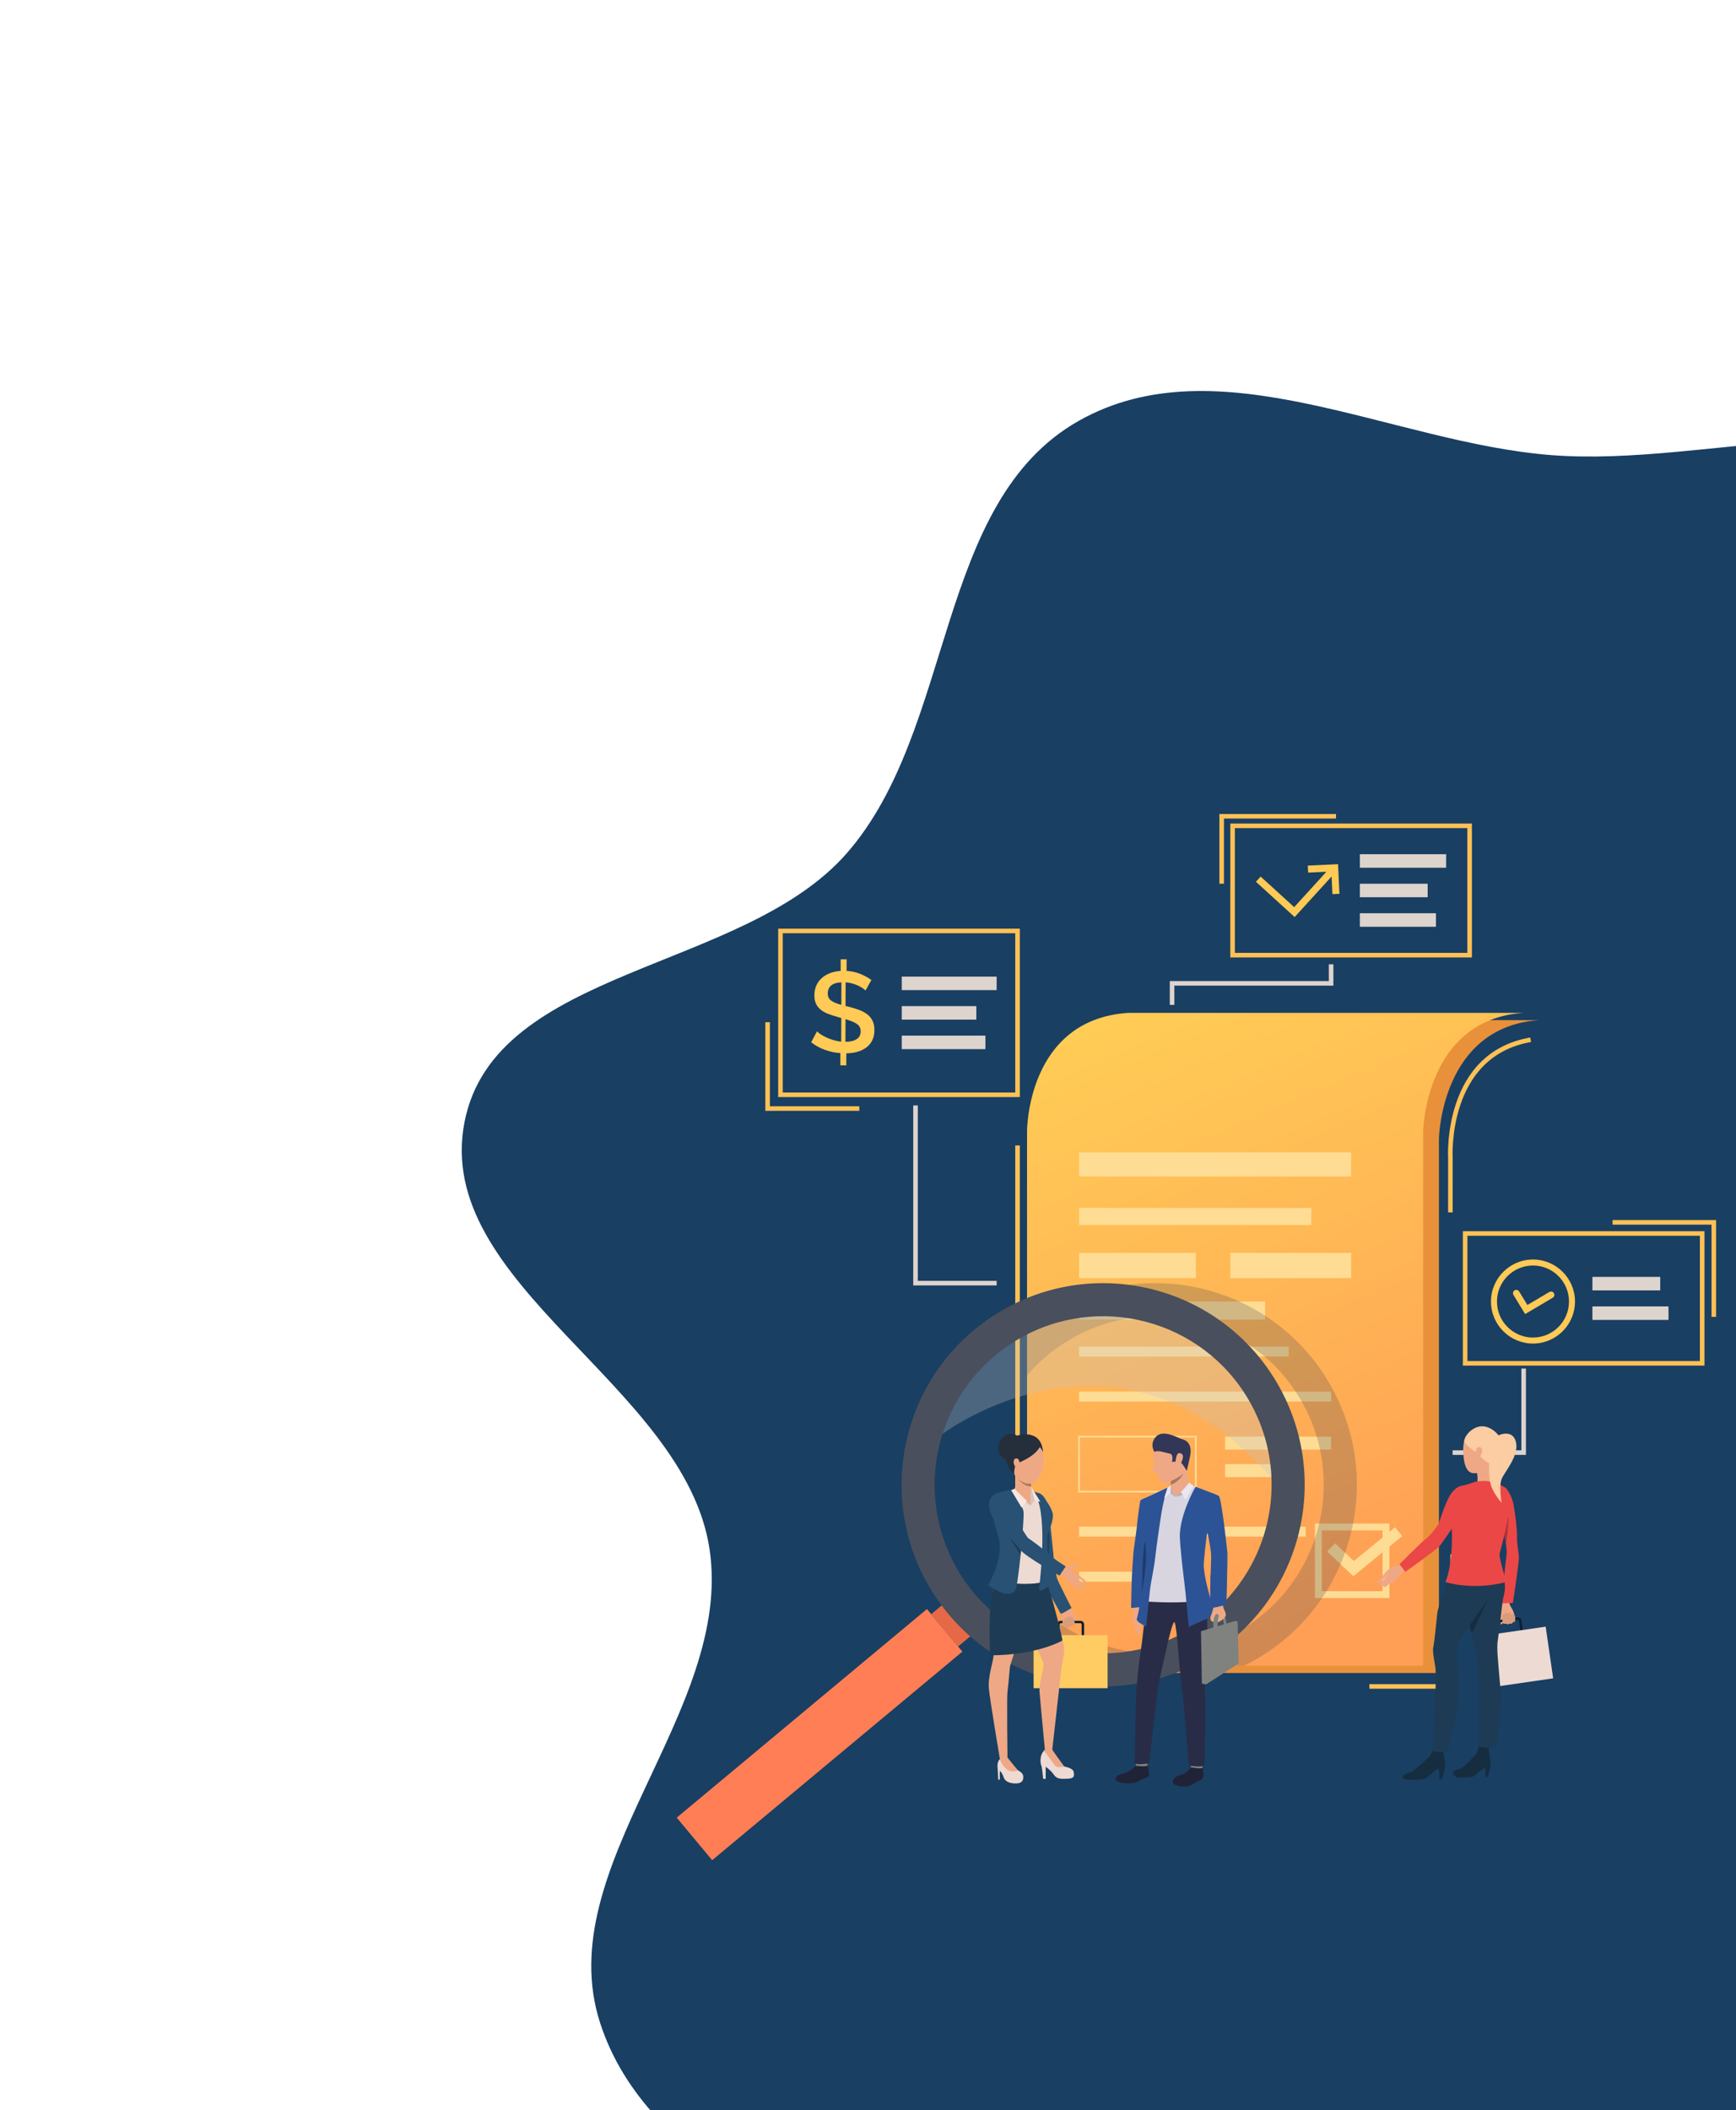 <svg width="785" height="954" viewBox="0 0 785 954" fill="none" xmlns="http://www.w3.org/2000/svg">
<path fill-rule="evenodd" clip-rule="evenodd" d="M981.498 439.311C1008.25 496.253 1076.7 529.651 1089.41 591.267C1102.17 653.164 1077.24 717.11 1050.61 774.425C1025.51 828.449 979.135 867 940.297 912.171C899.81 959.261 866.043 1011.14 815.757 1047.58C757.163 1090.04 695.627 1142.36 623.268 1141.91C551.06 1141.46 493.126 1084.37 432.475 1045.18C373.66 1007.18 292.918 981.15 271.352 914.529C248.496 843.921 331.88 773.705 320.84 700.316C309.659 625.99 195.538 580.907 210.071 507.163C223.849 437.253 335.85 439.438 382.814 385.851C432.207 329.493 422.57 227.116 487.816 190.254C550.806 154.668 629.442 200.206 701.576 205.764C774.162 211.357 860.628 176.649 916.529 223.288C974.999 272.071 949.119 370.39 981.498 439.311Z" fill="#193F63"/>
<g clip-path="url(#clip0)">
<path d="M696.127 461.201H517.246C471.365 464.255 471.566 514.805 471.566 514.805V756.36H650.672V514.802C650.672 514.802 651.522 464.084 696.127 461.201Z" fill="#E8913A"/>
<path d="M461.152 517.856H459.086V703.772H461.152V517.856Z" fill="#FFC155"/>
<path d="M665.586 432.856H556.326V372.324H665.586V432.856ZM558.393 430.79H663.519V374.391H558.393V430.79Z" fill="#FFC155"/>
<path d="M461.152 495.99H351.893V419.85H461.152V495.99ZM353.959 493.924H459.086V421.916H353.959V493.924Z" fill="#FFC155"/>
<path d="M770.744 617.388H661.484V556.629H770.744V617.388ZM663.551 615.322H768.678V558.696H663.551V615.322Z" fill="#FFC155"/>
<path d="M688.979 457.92C644.372 460.803 643.524 511.524 643.524 511.524V753.079H464.416V511.524C464.416 511.524 464.212 460.973 510.096 457.92H688.979Z" fill="url(#paint0_linear)"/>
<path d="M610.957 521.023H487.936V531.879H610.957V521.023Z" fill="#FFDC94"/>
<path d="M592.98 546.128H487.936V553.818H592.98V546.128Z" fill="#FFDC94"/>
<path d="M540.739 566.428H487.936V577.849H540.739V566.428Z" fill="#FFDC94"/>
<path d="M610.956 566.428H556.342V577.849H610.956V566.428Z" fill="#FFDC94"/>
<path d="M572.06 588.424H487.936V596.566H572.06V588.424Z" fill="#FFDC94"/>
<path d="M582.718 608.777H487.936V613.301H582.718V608.777Z" fill="#FFDC94"/>
<path d="M601.912 629.134H487.936V633.657H601.912V629.134Z" fill="#FFDC94"/>
<path d="M541.125 674.758H487.547V649.104H541.125V674.758ZM488.322 673.983H540.351V649.879H488.322V673.983Z" fill="#FFDC94"/>
<path d="M601.911 649.491H553.969V655.371H601.911V649.491Z" fill="#FFDC94"/>
<path d="M587.95 661.93H553.969V667.809H587.95V661.93Z" fill="#FFDC94"/>
<path d="M590.436 690.201H487.936V694.725H590.436V690.201Z" fill="#FFDC94"/>
<path d="M541.927 710.558H487.936V715.081H541.927V710.558Z" fill="#FFDC94"/>
<path d="M689.652 594.088L684.37 585.439C683.936 584.728 684.16 583.804 684.868 583.37C685.578 582.936 686.503 583.16 686.937 583.868L690.672 589.985L700.601 584.108C701.316 583.685 702.239 583.922 702.662 584.638C703.086 585.354 702.848 586.276 702.133 586.7L689.652 594.088Z" fill="#FFCA55"/>
<path d="M693.198 607.421C682.724 607.421 674.203 598.899 674.203 588.424C674.203 577.948 682.724 569.426 693.198 569.426C703.672 569.426 712.193 577.948 712.193 588.424C712.196 598.899 703.675 607.421 693.198 607.421ZM693.198 572.138C684.22 572.138 676.915 579.444 676.915 588.424C676.915 597.403 684.22 604.709 693.198 604.709C702.177 604.709 709.481 597.403 709.481 588.424C709.481 579.444 702.177 572.138 693.198 572.138Z" fill="#FFCA55"/>
<path d="M602.138 396.256L602.507 404.241L605.676 404.094L605.054 390.699L591.377 391.335L591.524 394.504L599.792 394.12L585.217 410.118L570.052 396.302L567.916 398.648L585.426 414.603L602.138 396.256Z" fill="#FFCA55"/>
<path d="M391.371 447.819C391.061 447.473 390.606 447.101 390.004 446.703C389.402 446.305 388.705 445.923 387.915 445.558C387.122 445.194 386.254 444.882 385.306 444.618C384.358 444.357 383.387 444.189 382.387 444.117L382.353 454.82L383.335 455.029C385.195 455.483 386.874 455.99 388.369 456.545C389.867 457.101 391.13 457.777 392.164 458.573C393.194 459.369 393.992 460.345 394.558 461.503C395.124 462.66 395.403 464.065 395.397 465.719C395.392 467.545 395.059 469.105 394.4 470.394C393.742 471.686 392.833 472.761 391.675 473.616C390.518 474.473 389.172 475.117 387.636 475.54C386.101 475.967 384.453 476.194 382.697 476.222L382.679 481.65L379.99 481.642L380.008 476.109C377.528 475.928 375.168 475.429 372.931 474.613C370.694 473.797 368.646 472.66 366.791 471.206L369.444 466.251C369.821 466.667 370.371 467.116 371.094 467.599C371.817 468.085 372.66 468.552 373.623 469.005C374.586 469.457 375.645 469.857 376.797 470.203C377.949 470.552 379.148 470.797 380.388 470.939L380.424 460.237C380.217 460.167 380.003 460.105 379.778 460.053C379.553 460.002 379.339 459.94 379.132 459.87C377.306 459.382 375.715 458.868 374.357 458.33C372.995 457.793 371.869 457.142 370.978 456.38C370.084 455.62 369.408 454.729 368.945 453.711C368.483 452.693 368.256 451.459 368.258 450.012C368.263 448.323 368.56 446.824 369.152 445.517C369.741 444.21 370.572 443.084 371.644 442.138C372.716 441.195 373.967 440.456 375.4 439.927C376.831 439.397 378.409 439.066 380.135 438.935L380.153 433.714L382.842 433.722L382.824 438.942C385.063 439.087 387.129 439.542 389.023 440.306C390.916 441.071 392.585 441.991 394.028 443.063L391.371 447.819ZM374.307 449.108C374.302 450.555 374.809 451.642 375.821 452.371C376.834 453.096 378.376 453.74 380.442 454.298L380.476 444.112C378.373 444.207 376.821 444.696 375.818 445.569C374.816 446.447 374.313 447.625 374.307 449.108ZM389.191 466.32C389.196 464.804 388.596 463.655 387.393 462.877C386.189 462.097 384.502 461.394 382.333 460.766L382.299 471.004C384.505 470.978 386.205 470.57 387.395 469.78C388.589 468.992 389.188 467.839 389.191 466.32Z" fill="#FFCA55"/>
<path d="M450.675 441.526H407.764V447.633H450.675V441.526Z" fill="#DED4CE"/>
<path d="M441.492 454.866H407.764V460.973H441.492V454.866Z" fill="#DED4CE"/>
<path d="M445.607 468.207H407.764V474.314H445.607V468.207Z" fill="#DED4CE"/>
<path d="M750.732 577.284H720.072V583.391H750.732V577.284Z" fill="#DED4CE"/>
<path d="M754.475 590.628H720.072V596.735H754.475V590.628Z" fill="#DED4CE"/>
<path d="M653.925 386.194H614.914V392.301H653.925V386.194Z" fill="#DED4CE"/>
<path d="M645.574 399.537H614.914V405.644H645.574V399.537Z" fill="#DED4CE"/>
<path d="M649.317 412.878H614.914V418.985H649.317V412.878Z" fill="#DED4CE"/>
<path d="M690.011 657.76H656.863V655.693H687.944V618.731H690.011V657.76Z" fill="#DED4CE"/>
<path d="M531.029 454.298H528.963V443.546H600.878V435.979H602.944V445.613H531.029V454.298Z" fill="#DED4CE"/>
<path d="M450.675 581.147H412.951V499.763H415.018V579.081H450.675V581.147Z" fill="#DED4CE"/>
<path d="M656.888 548.109H654.822V523.513C654.793 523.105 652.172 475.926 691.975 469.06L692.327 471.095C654.334 477.647 656.855 522.986 656.886 523.444L656.888 548.109Z" fill="#FFC155"/>
<path d="M776.002 595.375H773.936V553.662H729.176V551.596H776.002V595.375Z" fill="#FFC155"/>
<path d="M388.571 502.199H346.07V462.149H348.137V500.132H388.571V502.199Z" fill="#FFC155"/>
<path d="M553.457 399.537H551.391V368H604.132V370.067H553.457V399.537Z" fill="#FFC155"/>
<path d="M657.898 763.469H619.213V761.402H655.832V702.725H657.898V763.469Z" fill="#FFC155"/>
<path d="M628.28 722.481H594.596V688.789H628.283V722.481H628.28ZM597.695 719.381H625.183V691.889H597.695V719.381Z" fill="#FFDC94"/>
<path d="M611.969 712.627L600.139 701.475L603.683 697.714L612.204 705.748L630.801 690.468L634.079 694.459L611.969 712.627Z" fill="#FFDC94"/>
<path opacity="0.24" d="M601.21 625.503C575.938 581.976 520.164 567.177 476.635 592.459C472.265 594.996 468.189 597.841 464.418 600.948V621.852C469.865 615.454 476.473 609.863 484.154 605.397C520.533 584.268 567.148 596.637 588.274 633.02C594.76 644.188 598.084 656.322 598.531 668.386C598.565 669.329 598.585 670.266 598.585 671.209C598.585 697.469 584.996 723.02 560.654 737.156C528.292 755.945 487.825 748.236 464.418 720.688V741.612C469.92 746.159 475.904 749.993 482.212 753.08H562.599C564.48 752.157 566.332 751.16 568.168 750.093C611.691 724.818 626.486 669.037 601.21 625.503Z" fill="#3F444F"/>
<path d="M322.038 840.996L435.18 746.694L419.15 727.457L306.008 821.758L322.038 840.996Z" fill="#FF7E55"/>
<path d="M433.245 744.376L439.289 739.339L427.122 724.737L421.078 729.775L433.245 744.376Z" fill="#E66947"/>
<path d="M420.011 717.048C445.285 760.579 501.059 775.374 544.585 750.096C588.111 724.816 602.903 669.037 577.629 625.505C552.352 581.974 496.581 567.179 453.055 592.457C409.529 617.735 394.737 673.516 420.011 717.048ZM432.952 709.53C421.742 690.223 419.962 668.029 426.2 648.293C431.714 630.842 443.498 615.314 460.569 605.399C496.947 584.27 543.562 596.639 564.686 633.02C571.169 644.188 574.498 656.322 574.948 668.383C575.96 695.619 562.281 722.506 537.071 737.151C500.693 758.28 454.078 745.914 432.952 709.53Z" fill="#494F5C"/>
<path opacity="0.3" d="M426.199 648.293C426.199 648.293 505.525 588.053 574.947 668.384C574.5 656.319 571.171 644.188 564.685 633.02C543.559 596.64 496.947 584.273 460.568 605.4C443.497 615.314 431.714 630.843 426.199 648.293Z" fill="#C2C2C2"/>
<path d="M634.041 707.207C634.041 707.207 632.326 707.861 631.008 707.99C629.691 708.119 627.777 709.498 627.291 710.098C626.803 710.697 622.815 714.983 622.745 715.528C622.676 716.076 623.766 715.892 624.132 715.461C624.499 715.027 627.978 711.578 627.978 711.578C627.978 711.578 624.073 715.926 624.099 716.435C624.125 716.944 624.711 717.38 625.432 716.931C625.432 716.931 626.008 718.111 627.023 717.088L629.056 715.058C629.056 715.058 628.195 716.295 629.324 715.941C629.923 715.753 631.936 713.193 632.499 712.813C633.062 712.433 635.216 709.155 635.216 709.155L634.041 707.207Z" fill="#EEA886"/>
<path d="M647.917 791.432C647.917 791.432 646.432 794.402 645.533 794.986C644.634 795.573 639.592 800.478 638.556 800.928C637.52 801.377 634.191 802.008 634.235 803.584C634.279 805.159 642.831 804.663 644.497 804.08C646.163 803.496 648.953 799.714 650.076 799.758C651.202 799.802 650.797 804.395 650.797 804.395H652.013C652.013 804.395 653.542 799.533 653.499 797.823C653.455 796.113 652.509 791.432 652.509 791.432H647.917Z" fill="#162D40"/>
<path d="M668.76 789.584C668.76 789.584 668.107 792.524 667.032 793.552C665.958 794.58 661.934 798.92 660.911 799.388C659.89 799.855 657.93 800.181 657.323 800.927C656.716 801.674 657.078 803.867 660.911 803.635C664.744 803.402 665.994 803.436 666.903 802.666C667.812 801.896 670.754 799.235 671.63 799.166V803.402H672.681C672.681 803.402 674.536 797.835 673.872 795.489C673.206 793.144 673.242 789.959 673.242 789.959L668.76 789.584Z" fill="#162D40"/>
<path d="M667.24 663.62C667.24 663.62 668.989 668.123 667.628 671.6C667.628 671.6 674.036 671.194 674.279 670.466C674.522 669.737 674.021 662.992 674.904 660.998C675.785 659.006 667.24 663.62 667.24 663.62Z" fill="#EEA886"/>
<path d="M678.845 723.986C678.845 723.986 678.473 724.967 678.53 725.693C678.574 726.267 678.256 727.207 678.134 727.713C678.013 728.22 677.726 730.462 677.799 731.012C677.827 731.237 678.558 732.542 678.566 733.007C678.574 733.472 678.473 734.42 678.881 734.394C679.286 734.368 679.612 733.539 679.612 733.539C679.612 733.539 679.645 733.962 680.007 734.048C680.712 734.216 681.012 733.869 681.012 733.869C681.012 733.869 681.33 734.275 681.642 734.27C682.332 734.262 682.611 733.919 682.611 733.919C682.611 733.919 682.946 734.112 683.406 734.004C683.993 733.864 684.15 733.293 684.15 733.293C684.15 733.293 684.922 733.286 685.077 732.885C685.232 732.485 685.132 732.113 685.165 731.772C685.199 731.431 684.636 728.54 683.311 726.657C681.986 724.774 682.652 722.407 682.652 722.407L678.845 723.986Z" fill="#EEA886"/>
<path d="M676.832 739.794L676.037 734.314C675.908 733.431 676.522 732.609 677.406 732.483L686.095 731.222C686.978 731.093 687.8 731.708 687.926 732.591L688.722 738.071C688.851 738.954 688.236 739.776 687.353 739.902L678.664 741.163C677.783 741.289 676.959 740.677 676.832 739.794ZM677.561 733.555C677.271 733.596 677.067 733.868 677.111 734.157L677.907 739.636C677.948 739.925 678.219 740.129 678.509 740.086L687.198 738.825C687.487 738.784 687.691 738.512 687.647 738.223L686.852 732.744C686.81 732.454 686.539 732.25 686.25 732.294L677.561 733.555Z" fill="#0E1E2B"/>
<path d="M670.248 763.426L702.324 758.774L698.938 735.416L666.861 740.068L670.248 763.426Z" fill="#EDDAD3"/>
<path d="M679.457 733.291C679.457 733.291 678.946 730.7 679.522 730C680.098 729.3 680.336 730.225 680.336 730.225C680.336 730.225 680.085 729.316 680.798 729.031C681.511 728.747 681.73 729.845 681.73 729.845C681.73 729.845 681.728 729.101 682.526 729.083C683.321 729.065 683.296 730.018 683.296 730.018C683.296 730.018 683.879 728.962 684.504 729.721C685.561 731.002 685.075 732.888 685.075 732.888C685.075 732.888 684.915 733.333 684.148 733.296C684.148 733.296 683.83 734.412 682.609 733.924C682.609 733.924 681.591 734.8 681.01 733.875C681.007 733.872 679.871 734.74 679.457 733.291Z" fill="#DB9C7C"/>
<path d="M666.62 670.078C666.62 670.078 662.833 671.39 661.121 671.755C659.408 672.119 655.828 673.77 656.12 679.985C656.412 686.2 657.479 691.592 657.869 694.263C658.256 696.934 658.014 703.733 657.383 707.035C657.383 707.035 666.463 709.27 677.146 707.035C677.146 707.035 675.252 701.401 675.301 699.946C675.351 698.489 681.614 686.495 681.903 684.601C682.195 682.708 683.458 674.356 680.591 672.509C677.727 670.664 675.397 670.907 674.183 670.081C672.969 669.251 668.392 669.486 666.62 670.078Z" fill="#EB4747"/>
<path d="M661.755 671.599C661.755 671.599 657.576 671.485 654.614 678.039C651.651 684.593 650.922 688.432 650.243 689.354C649.564 690.276 647.185 693.87 644.852 695.618C642.523 697.367 632.818 707.215 632.818 707.215L635.481 710.625C635.481 710.625 649.466 700.718 650.922 699.018C652.379 697.318 661.226 684.451 661.755 682.508C662.285 680.565 666.374 673.609 661.755 671.599Z" fill="#EB4747"/>
<path d="M686.829 704.167C686.855 706.789 684.133 724.684 684.133 724.684L678.987 724.903C678.987 724.903 680.638 707.154 681.222 703.074C681.395 701.871 681.248 700 680.958 697.962V697.96C680.775 696.665 680.532 695.301 680.274 693.999C679.563 690.403 678.745 687.267 678.745 687.267C678.745 687.267 674.108 671.989 681.232 673.111C681.232 673.111 683.696 676.05 684.497 680.638C685.298 685.226 686.098 692.075 685.954 694.769C685.812 697.466 686.811 702.237 686.829 704.167Z" fill="#EB4747"/>
<path d="M657.383 707.032C657.383 707.032 655.732 710.935 655.588 711.922C655.443 712.909 650.267 725.795 649.908 729.564C649.544 733.377 648.451 743.55 648.064 745.007C647.676 746.464 648.937 752.971 649.133 754.428C649.327 755.885 649.231 779.68 647.482 791.432C647.482 791.432 651.561 793.18 654.668 791.432C654.668 791.432 659.816 773.075 659.524 762.488C659.232 751.902 657.889 747.435 659.532 743.162C661.175 738.889 670.789 726.068 671.76 724.71C672.731 723.351 678.814 715.836 673.054 707.696C667.286 699.553 657.383 707.032 657.383 707.032Z" fill="#1D3B54"/>
<path d="M677.261 741.801C676.75 745.201 677.287 749.667 678.356 762.101C679.426 774.532 676.486 789.585 676.486 789.585C672.798 790.848 668.549 789.585 668.549 789.585C668.647 788.711 668.549 759.282 668.549 756.66C668.549 754.038 667.795 751.062 667.601 748.053C667.469 746.001 666.514 742.219 665.442 738.36C665.119 737.203 664.788 736.04 664.465 734.914C664.465 734.911 664.465 734.911 664.465 734.911C664.282 734.281 664.106 733.661 663.933 733.059C662.422 727.815 660.387 707.564 660.387 707.564C660.387 707.564 671.656 698.486 677.145 707.032C682.631 715.578 679.816 721.793 679.622 722.863C679.426 723.932 677.773 738.404 677.261 741.801Z" fill="#1D3B54"/>
<path d="M656.502 691.131C656.502 691.131 657.261 706.425 653.619 715.239C653.619 715.239 665.635 719.246 681.148 715.239C681.148 715.239 677.824 704.275 678.09 702.601C678.356 700.927 684.163 681.599 682.375 677.052C680.588 672.506 658.292 676.786 656.502 691.131Z" fill="#EB4747"/>
<path d="M670.831 645.895C668.124 645.588 661.119 646.138 661.654 656.675C662.189 667.213 666.024 666.582 669.86 665.464C673.696 664.348 678.26 656.19 678.26 654.004C678.26 651.819 678.549 646.768 670.831 645.895Z" fill="#EEA886"/>
<path d="M662.043 651.85C662.043 651.85 665.091 655.738 668.157 656.668C668.157 656.668 670.515 660.886 674.633 661.961C674.633 661.961 683.409 653.565 676.03 647.254C668.648 640.94 661.994 648.628 662.043 651.85Z" fill="#FCCCA2"/>
<path d="M667.577 655.218C667.68 654.642 668.956 653.469 669.943 654.782C670.927 656.094 669.132 659.153 668.453 659.153C667.773 659.153 667.19 657.404 667.577 655.218Z" fill="#EEA886"/>
<path d="M677.263 649.153C677.483 648.819 684.136 645.82 685.518 652.085C686.903 658.349 680.161 665.634 678.981 668.765C677.8 671.896 678.981 679.326 678.981 679.326C678.981 679.326 675.457 675.505 674.231 671.597C672.882 667.311 672.43 656.492 677.263 649.153Z" fill="#FCCCA2"/>
<path d="M672.59 723.537C672.502 723.731 666.887 736.198 665.443 738.36C665.12 737.203 664.79 736.04 664.467 734.914C664.467 734.911 664.467 734.911 664.467 734.911C664.467 734.911 672.404 723.811 672.59 723.537Z" fill="#162D40"/>
<path d="M682.133 685.234C682.133 685.234 681.957 693.165 680.96 697.962C680.776 696.668 680.534 695.304 680.275 694.002C680.314 693.821 681.939 686.474 682.133 685.234Z" fill="#AB3434"/>
<path d="M482.877 725.793C482.877 725.793 483.567 726.454 483.807 727.069C483.995 727.557 484.628 728.203 484.925 728.573C485.225 728.942 486.338 730.668 486.498 731.148C486.563 731.345 486.478 732.701 486.653 733.086C486.829 733.471 487.284 734.209 486.94 734.346C486.597 734.486 486.005 733.933 486.005 733.933C486.005 733.933 486.144 734.292 485.881 734.506C485.37 734.92 484.959 734.633 484.959 734.633C484.959 734.633 484.887 735.214 484.628 735.333C484.06 735.597 483.704 735.302 483.704 735.302C483.704 735.302 483.497 735.715 483.076 735.806C482.541 735.922 482.2 735.434 482.2 735.434C482.2 735.434 481.57 735.708 481.283 735.439C480.999 735.17 480.917 734.933 480.754 734.667C480.591 734.401 479.92 731.807 480.266 729.74C480.612 727.674 479 726.126 479 726.126L482.877 725.793Z" fill="#EEA886"/>
<path d="M488.577 741.674H479.658C478.752 741.674 478.016 740.938 478.016 740.031V734.408C478.016 733.501 478.752 732.765 479.658 732.765H488.577C489.484 732.765 490.22 733.501 490.22 734.408V740.031C490.22 740.936 489.481 741.674 488.577 741.674ZM479.658 733.865C479.361 733.865 479.119 734.108 479.119 734.405V740.029C479.119 740.326 479.361 740.569 479.658 740.569H488.577C488.874 740.569 489.117 740.326 489.117 740.029V734.405C489.117 734.108 488.874 733.865 488.577 733.865H479.658Z" fill="#0E1E2B"/>
<path d="M500.846 739.26H467.389V763.236H500.846V739.26Z" fill="#FFCC63"/>
<path d="M469.908 675.105C469.908 675.105 468.193 675.129 467.462 680.254C466.731 685.379 468.115 687.521 468.28 689.655C468.446 691.789 470.946 705.563 471.016 706.17C471.085 706.777 471.419 714.108 472.395 716.054C473.371 717.999 480.542 729.024 480.637 729.575C480.733 730.125 484.119 727.653 484.119 727.653C484.119 727.653 478.486 715.86 478.16 714.514C477.835 713.168 475.567 706.296 475.926 704.199C476.285 702.101 474.921 690.53 475.053 689.244C475.182 687.96 473.191 675.888 469.908 675.105Z" fill="#EEA886"/>
<path d="M469.908 675.105C469.908 675.105 468.193 675.129 467.462 680.254C466.731 685.379 467.392 687.224 467.834 689.445C468.252 691.543 469.673 704.377 469.74 704.987C469.807 705.596 471.509 713.333 472.395 716.054C473.067 718.123 479.462 728.96 479.558 729.51C479.653 730.06 484.527 726.979 484.527 726.979C484.527 726.979 478.277 714.78 477.949 713.434C477.623 712.088 476.564 707.431 476.53 705.302C476.492 702.801 474.919 690.533 475.05 689.247C475.182 687.96 474.689 676.86 469.908 675.105Z" fill="#285173"/>
<path d="M455.569 794.635C455.569 794.635 458.552 799.068 459.756 800.138C459.756 800.138 462.525 801.107 462.695 802.99C462.806 804.219 462.7 806.198 459.536 806.286C456.374 806.374 454.344 805.271 453.766 803.354C453.187 801.437 452.094 800.582 452.094 800.582V804.592H451.382C451.382 804.592 451.203 800.717 451.159 800.004C451.116 799.291 450.648 796.55 452.151 795.335C453.652 794.121 455.569 794.635 455.569 794.635Z" fill="#EDDAD3"/>
<path d="M475.814 791.094C475.814 791.094 476.331 792.315 477.307 793.589C478.022 794.522 480.246 798.355 481.228 798.624C482.207 798.893 485.237 799.425 485.505 801.119C485.771 802.811 485.906 804.015 482.922 804.15C479.939 804.284 477.979 804.462 476.553 802.367C475.127 800.275 472.857 798.758 472.857 798.758V804.222H471.699C471.699 804.222 471.165 798.536 470.852 798.136C470.54 797.735 469.739 793.369 472.5 791.096C475.256 788.82 475.814 791.094 475.814 791.094Z" fill="#EDDAD3"/>
<path d="M453.565 709.078C453.565 709.078 449.796 713.979 448.773 719.791C447.751 725.604 449.378 745.118 449.331 747.991C449.287 750.863 446.614 758.014 447.149 763.426C447.683 768.838 452.149 795.335 452.149 795.335L455.567 794.635C455.567 794.635 455.233 767.169 455.567 764.898C455.9 762.628 456.571 754.346 456.706 753.411C456.84 752.475 465.188 727.908 465.188 723.718C465.191 719.525 462.652 702.238 453.565 709.078Z" fill="#EEA886"/>
<path d="M472.495 710.992C472.495 710.992 478.687 734.627 479.423 737.9C480.159 741.175 481.223 743.875 481.223 745.265C481.223 748.491 480.025 753.671 480.025 753.671L475.814 791.093H472.495C472.495 791.093 470.403 769.241 470.067 764.831C469.734 760.421 472.472 753.604 471.806 751.733C471.139 749.863 461.047 728.277 461.047 728.277C461.047 728.277 453.407 704.131 472.495 710.992Z" fill="#EEA886"/>
<path d="M460.271 800.362C460.271 800.362 457.67 801.698 455.309 799.933C452.949 798.169 452.15 795.335 452.15 795.335L455.568 794.635L460.271 800.362Z" fill="#EEA886"/>
<path d="M481.225 798.621C481.225 798.621 478.552 799.29 477.529 798.621C476.504 797.952 473.022 792.065 471.867 791.713C471.867 791.713 472.986 789.445 475.814 791.093C475.814 791.093 480.468 797.642 481.225 798.621Z" fill="#EEA886"/>
<path d="M480.421 741.669C480.421 741.669 469.046 748.365 447.723 748.365C447.723 748.365 446.517 723.632 449.617 716.673C452.716 709.713 473.295 714.04 473.295 714.04C473.295 714.04 479.688 736.554 480.421 741.669Z" fill="#1D3B54"/>
<path d="M464.879 673.258C464.879 673.258 468.185 674.818 469.334 675.048C470.481 675.278 474.937 681.065 475.717 683.178C476.497 685.291 475.717 688.461 474.11 692.181C472.504 695.901 474.017 697.141 473.284 700.861C472.55 704.581 471.907 712.457 472.044 714.524C472.181 716.591 453.47 716.981 449.197 713.214C449.197 713.214 453.49 706.784 454.04 705.865C454.591 704.945 454.133 699.939 453.627 698.655C453.121 697.368 449.761 686.433 449.761 686.433C449.761 686.433 447.01 678.035 449.494 676.105C451.654 674.428 457.535 673.832 458.592 673.462C459.646 673.098 462.719 672.938 464.879 673.258Z" fill="#EDDAD3"/>
<path d="M465.935 680.631L467.944 678.278L466.201 672.083C466.198 672.083 465.612 675.532 465.935 680.631Z" fill="#D6C5BE"/>
<path d="M460.703 649.789C462.668 649.096 469.888 647.399 471.587 656.632C473.287 665.865 468.188 672.431 463.505 670.688C458.82 668.941 455.927 662.558 455.653 657.688C455.379 652.819 458.223 650.662 460.703 649.789Z" fill="#EEA886"/>
<path d="M471.589 656.631C471.589 656.631 471.943 648.731 464.09 648.455C456.238 648.178 454.125 654.647 454.768 659.359C455.412 664.071 458.661 666.559 458.661 666.559C458.661 666.559 458.379 662.746 459.903 661.756C461.427 660.767 467.536 658.791 470.199 654.198C470.196 654.198 471.431 655.647 471.589 656.631Z" fill="#252E3B"/>
<path d="M461.796 655.795C460.761 658.941 457.695 660.757 454.944 659.853C452.193 658.949 450.803 655.666 451.839 652.519C452.875 649.373 455.941 647.557 458.692 648.461C461.44 649.365 462.832 652.648 461.796 655.795Z" fill="#252E3B"/>
<path d="M466.457 669.442C466.457 669.442 465.798 675.508 465.935 677.484C465.935 677.484 462.5 680.928 458.592 673.464C458.592 673.464 460.237 670.388 458.997 666.197C457.757 662.007 466.457 669.442 466.457 669.442Z" fill="#EEA886"/>
<path d="M465.935 677.484V680.631L461.98 677.676L465.935 677.484Z" fill="#EEA886"/>
<path d="M465.936 680.631L464.293 678.598L458.763 673.085L456.973 674.808L465.936 680.631Z" fill="#D6C5BE"/>
<path d="M457.995 673.614C457.995 673.614 462.637 680.659 462.859 683.759C463.081 686.859 461.133 710.049 459.576 717.505C458.018 724.96 446.754 716.665 446.754 716.665C446.754 716.665 454.322 704.413 451.416 694.604C448.51 684.795 447.454 680.871 447.454 680.871C447.454 680.871 448.453 675.407 451.995 674.64C455.102 673.963 457.995 673.614 457.995 673.614Z" fill="#285173"/>
<path d="M476.022 684.121C476.022 684.121 476.859 687.084 473.6 693.63C473.6 693.63 473.651 702.01 473.744 704.627C473.837 707.244 474.457 717.143 474.457 717.143L471.234 719.032C470.583 719.411 469.779 718.884 469.87 718.138C470.784 710.605 473.755 682.026 467.336 674.343L469.911 675.102C469.909 675.105 474.483 678.851 476.022 684.121Z" fill="#285173"/>
<path d="M460.69 660.086C460.403 659.362 459.45 659.158 458.9 659.572C458.35 659.985 458.027 661.225 458.9 662.832C459.77 664.441 462.849 665.56 460.69 660.086Z" fill="#EEA886"/>
<path d="M467.943 678.278L470.477 678.978L466.199 672.083L467.943 678.278Z" fill="#FAE6DE"/>
<path d="M464.292 678.598L461.981 681.631L457.23 673.715L458.762 673.085L464.292 678.598Z" fill="#FAE6DE"/>
<path d="M466.319 670.778L466.205 671.995C466.205 671.995 463.475 672.506 459.9 668.146C459.9 668.146 462.434 671.238 466.319 670.778Z" fill="#A77860"/>
<path d="M480.371 707.918C480.371 707.918 481.978 708.952 482.9 708.376C483.685 707.885 485.057 707.815 485.478 707.794C486.043 707.766 487.74 707.03 487.784 707.743C487.828 708.453 485.041 709.089 484.483 709.339C483.925 709.59 486.382 710.788 486.658 711.362C486.934 711.935 484.718 715.89 483.127 714.873C481.536 713.855 480.51 711.716 480.195 711.594C479.88 711.47 479.01 710.899 479.01 710.899L480.371 707.918Z" fill="#EEA886"/>
<path d="M449.872 675.741C449.872 675.741 452.101 675.188 454.03 677.255C455.96 679.321 456.923 682.721 457.43 683.822C457.936 684.925 464.318 695.121 464.685 695.351C465.052 695.581 471.54 700.817 474.48 703.618C477.419 706.42 483.148 709.544 483.148 709.544L480.989 712.574C480.989 712.574 463.582 703.295 461.379 699.898C459.176 696.498 450.373 687.082 450.373 687.082C450.373 687.082 445.117 679.166 449.872 675.741Z" fill="#EEA886"/>
<path d="M486.347 711.034C486.347 711.034 491.009 714.475 491.128 714.963C491.247 715.454 491.045 715.694 490.596 715.39C490.146 715.087 485.995 712.197 485.995 712.197C485.995 712.197 490.828 717.195 491.014 717.575C491.123 717.797 490.761 718.288 490.505 718.149C490.249 718.009 485.177 713.328 485.177 713.328C485.177 713.328 489.681 718.004 489.741 718.368C489.792 718.686 489.348 719.053 488.989 718.73C488.63 718.407 484.205 714.302 484.205 714.302C484.205 714.302 487.269 717.911 487.14 718.249C487.06 718.456 486.768 718.895 486.006 717.939C485.244 716.984 483.211 714.917 483.211 714.917L486.347 711.034Z" fill="#EEA886"/>
<path d="M474.367 691.99C474.367 691.99 474.522 702.453 473.882 707.498L473.598 693.633L474.367 691.99Z" fill="#1D3B54"/>
<path d="M451.02 674.973C451.02 674.973 452.289 675.187 454.218 677.254C456.148 679.32 457.111 682.72 457.617 683.821C458.124 684.924 464.506 695.12 464.873 695.35C465.24 695.58 470.555 699.23 473.495 702.033C476.434 704.836 481.905 708.181 481.905 708.181L479.097 712.348C479.097 712.348 463.747 703.846 461.314 700.607C458.713 697.148 449.442 686.993 449.442 686.993C449.442 686.993 443.432 677.747 451.02 674.973Z" fill="#285173"/>
<path d="M486.03 733.666C486.03 733.666 485.431 731.338 484.684 730.99C483.935 730.641 484.103 731.493 484.103 731.493C484.103 731.493 483.951 730.649 483.253 730.695C482.556 730.742 482.809 731.729 482.809 731.729C482.809 731.729 482.52 731.119 481.859 731.416C481.197 731.713 481.595 732.485 481.595 732.485C481.595 732.485 480.701 731.847 480.487 732.715C480.125 734.18 481.262 735.539 481.262 735.539C481.262 735.539 481.567 735.839 482.184 735.51C482.184 735.51 482.884 736.301 483.695 735.42C483.695 735.42 484.873 735.738 484.987 734.751C484.984 734.751 486.26 735.017 486.03 733.666Z" fill="#DB9C7C"/>
<path d="M461.49 703.06L456.236 694.581C456.236 694.581 460.718 699.872 461.183 700.44C461.65 701.008 461.689 701.05 461.689 701.05C461.689 701.05 461.555 702.77 461.49 703.06Z" fill="#1D3B54"/>
<path d="M516.292 723.501C516.292 723.501 516.654 725.144 517.292 726.821C517.602 727.637 517.757 733 517.723 733.695C517.697 734.276 517.31 733.932 517.113 733.55C517 733.331 516.649 731.476 516.305 730.491C516.016 729.665 515.768 729.355 515.623 729.623C515.478 729.892 515.212 733.338 515.528 734.811C515.843 736.283 515.515 739.675 514.74 739.187C513.965 738.696 512.152 732.561 512.304 730.249C512.456 727.937 513.283 725.041 513.283 725.041L516.292 723.501Z" fill="#EEA886"/>
<path d="M515.566 726.609C515.566 726.609 518.095 709.791 518.766 706.596C519.071 705.147 519.906 701.548 520.435 698.59C520.611 697.616 520.758 696.611 520.882 695.63C520.882 695.627 520.882 695.627 520.882 695.627C521.378 691.706 521.507 688.125 521.507 688.125C521.507 688.125 523.7 678.076 517.359 677.456C517.359 677.456 515.659 677.986 515.561 678.683C515.179 681.37 514.303 687.177 514.264 688.551C514.233 689.67 512.593 700.946 512.57 701.344C512.523 702.119 512.144 707.342 511.989 709.634C511.627 714.989 511.49 726.965 511.49 726.965L515.566 726.609Z" fill="#2C5396"/>
<path d="M513.544 798.294C513.544 798.294 511.095 801.027 508.61 801.6C506.126 802.174 504.387 802.902 504.369 804.473C504.351 806.041 511.521 807.074 514.365 805.493C518.609 803.135 519.04 803.845 519.511 802.665C519.981 801.484 518.945 798.33 518.976 797.955C519.012 797.49 513.544 798.294 513.544 798.294Z" fill="#202338"/>
<path d="M538.517 799.007C538.517 799.007 536.716 801.67 534.307 802.282C531.933 802.887 530.393 804.039 530.277 805.566C530.161 807.09 535.877 809.087 539.891 806.408C542.531 804.649 543.512 804.749 544.044 803.631C544.576 802.512 543.765 799.379 543.82 799.017C543.887 798.567 538.517 799.007 538.517 799.007Z" fill="#202338"/>
<path d="M513.818 796.983C513.818 796.983 513.495 798.264 513.542 798.29C513.591 798.316 519.142 798.98 518.974 797.951C518.837 797.117 518.643 796.213 518.643 796.213L513.818 796.983Z" fill="#81807E"/>
<path d="M538.589 797.689C538.589 797.689 538.47 798.975 538.514 799.006C538.558 799.034 543.85 800.032 543.819 799.016C543.793 798.21 543.483 797.208 543.483 797.208L538.589 797.689Z" fill="#81807E"/>
<path d="M518.867 720.334C518.867 720.334 516.847 739.944 515.798 746.658C514.571 754.506 514.156 760.993 513.812 765.054C513.381 770.164 513.298 795.299 512.996 796.795C512.694 798.288 519.683 797.208 519.683 797.208C519.683 797.208 523.121 764.364 524.405 758.924C525.598 753.855 530.031 732.042 531.121 733.424C532.211 734.808 533.561 758.882 534.37 762.879C535.176 766.875 537.632 798.162 537.632 798.162C537.632 798.162 543.196 799.27 544.673 798.017C544.673 798.017 545.348 771.052 544.834 763.561C544.637 760.706 548.178 729.324 543.638 716.689C541.235 710.014 518.867 720.334 518.867 720.334Z" fill="#292C47"/>
<path d="M553.47 723.119C553.47 723.119 550.066 724.152 548.64 723.891C547.212 723.63 547.935 706.133 547.878 702.493C547.834 699.541 546.22 691.744 546.22 691.744C546.22 691.744 546.22 691.749 546.217 691.757C546.215 691.76 546.215 691.765 546.215 691.765C546.215 691.77 546.212 691.773 546.212 691.778C546.052 692.362 543.872 700.453 543.797 704.34C543.717 708.376 544.324 723.806 544.324 723.806L538.905 726.358L520.171 726.898L517.44 726.939C517.44 726.939 517.872 717.792 518.032 714.656C518.13 712.664 518.518 709.096 518.419 705.622C518.419 705.622 518.481 701.959 518.12 700.383C518.081 693.421 517.66 686.528 517.66 686.528C517.428 683.372 517.265 680.421 517.172 677.668C517.934 677.265 518.848 676.795 519.582 676.446C521.85 675.366 525.006 673.912 527.034 672.982C528.222 672.436 529.382 672.039 529.382 672.039C529.382 672.039 537.482 671.261 538.138 671.302C538.344 671.315 539.357 671.669 540.685 672.176C543.557 673.266 549.095 675.485 549.976 676.118C551.27 677.043 554.002 699.047 554.126 700.587C554.349 703.364 553.47 723.119 553.47 723.119Z" fill="#D8D5E0"/>
<path d="M538.094 671.287C537.5 676.746 531.438 676.746 531.438 676.746C531.438 676.746 528.93 674.55 529.01 672.925C529.012 672.892 529.015 672.853 529.017 672.819C529.054 672.52 529.392 672.148 529.428 671.548C529.433 671.466 529.436 671.383 529.436 671.3C529.438 671.22 529.438 671.138 529.438 671.058C529.436 670.642 529.413 670.233 529.389 669.949C529.382 669.849 529.371 669.763 529.366 669.696C529.356 669.595 529.348 669.539 529.348 669.539C529.348 669.539 530.327 668.508 531.567 667.281C533.737 665.137 536.72 662.385 536.725 663.478C536.725 663.535 536.715 663.605 536.699 663.685C536.175 666.149 538.094 671.287 538.094 671.287Z" fill="#EEA886"/>
<path d="M537.529 716.378C537.529 716.378 538.02 719.473 538.061 720.279L539.102 720.072C539.102 720.072 538.816 716.797 538.648 716.249L537.529 716.378Z" fill="#5D676C"/>
<path d="M554.548 734.402C554.548 734.402 554.23 730.062 553.07 729.406C551.911 728.75 552.595 730.083 552.595 730.083C552.595 730.083 553.287 733.224 553.45 734.501C553.458 734.563 554.548 734.402 554.548 734.402Z" fill="#7F827F"/>
<path d="M543.082 737.466L558.373 732.878L558.613 751.793L543.469 761.183L543.082 737.466Z" fill="#7F827F"/>
<path d="M543.469 761.183L545.398 761.509L560.121 752.041L559.651 732.945L558.373 732.878L543.469 761.183Z" fill="#7F827F"/>
<path d="M533.963 674.5L531.439 676.745C531.439 676.745 534.353 676.551 534.895 676.066L533.963 674.5Z" fill="#B4B1BA"/>
<path d="M517.961 723.997C517.961 723.997 529.814 725.007 540.197 723.997V727.404C540.197 727.404 524.607 729.657 517.441 726.753L517.961 723.997Z" fill="#292C47"/>
<path d="M527.029 672.981C526.372 673.284 525.598 673.638 524.776 674.017C523.053 674.813 521.111 675.715 519.577 676.446C518.763 676.833 517.756 677.288 516.978 677.616C517.069 680.414 517.206 683.418 517.443 686.632C517.443 686.632 517.668 694.482 518.12 701.927C518.272 702.994 518.352 704.085 518.265 705.201C518.151 706.657 517.993 708.246 517.805 709.905C517.802 709.925 517.8 709.949 517.797 709.967C517.751 710.359 517.704 710.757 517.658 711.158C517.658 711.163 517.655 711.168 517.655 711.176C516.648 719.471 514.94 728.99 514.049 731.868C513.861 732.47 514.509 733.025 514.974 733.454L518.215 735.498C518.215 735.498 519.553 723.191 519.995 719.013C520.424 714.981 521.772 709.574 522.361 704.309V704.307C523.11 697.624 524.141 691.077 524.696 687.187C526.143 677.06 528.072 672.529 528.072 672.529L527.029 672.981Z" fill="#2C5396"/>
<path d="M547.634 702.659C547.885 706.038 546.457 724.733 547.882 724.994C549.308 725.255 554.549 724.103 554.549 724.103C554.549 724.103 555.205 703.942 554.996 701.829C554.844 700.29 552.395 677.218 551.101 676.291C550.354 675.753 544.822 673.793 542.107 672.723C541.611 672.527 541.131 672.341 540.686 672.173C540.11 672.814 534.002 684.113 533.526 693.297C533.382 696.092 534.035 701.995 534.534 706.815C535.066 711.959 535.655 715.976 536.086 720.277C536.936 728.753 537.53 735.498 537.53 735.498L545.963 731.742C547.327 731.06 549.218 728.257 548.704 726.82C546.754 721.359 544.3 712.026 544.297 707.234C544.297 707.234 545.237 695.498 545.984 692.917C545.984 692.919 547.314 698.362 547.634 702.659Z" fill="#2C5396"/>
<path d="M549.204 724.775C549.204 724.775 548.788 726.658 548.225 728.544C547.665 730.43 547.13 731.037 547.383 732.109C547.574 732.918 548.501 733.515 548.729 733.251C548.956 732.988 549.021 729.828 550.33 729.823C551.637 729.818 549.997 733.737 550.772 733.44C551.547 733.143 554.517 731.456 554.305 729.867C554.093 728.278 552.877 727.147 552.918 724.77C552.954 722.613 552.27 721.722 552.27 721.722L549.204 724.775Z" fill="#EEA886"/>
<path d="M550.199 729.69C550.199 729.69 548.466 730.16 548.657 736.05L550.623 735.691C550.623 735.691 550.538 732.436 551.101 730.654C551.101 730.654 550.982 729.504 550.199 729.69Z" fill="#7F827F"/>
<path d="M547.412 712.108L547.5 726.965C547.5 726.965 550.465 726.833 554.551 725.325L554.836 704.374L547.412 712.108Z" fill="#2C5396"/>
<path d="M528.68 674.895C528.68 674.895 528.463 677.995 531.087 678.068C533.709 678.14 535.791 675.621 535.791 675.621L531.439 676.745L528.789 674.5L528.68 674.895Z" fill="#D8D5E0"/>
<path d="M537.743 670.264C537.743 670.264 535.258 673.454 533.959 674.498L536.085 678.068L539.753 671.827L537.743 670.264Z" fill="#EAE6F2"/>
<path d="M529.193 675.087L531.438 676.748C531.438 676.748 529.467 673.152 529.428 671.553L529.193 675.087Z" fill="#B4B1BA"/>
<path d="M529.426 671.55L527.987 672.568L526.381 677.357L529.194 675.086L529.426 671.55Z" fill="#EAE6F2"/>
<path d="M517.821 696.312C517.821 696.312 518.459 701.84 518.123 706.882C517.788 711.928 516.408 719.993 516.408 719.993C516.408 719.993 516.393 702.294 517.821 696.312Z" fill="#1F3B6B"/>
<path d="M522.29 655.567C522.29 655.567 520.707 659.419 521.743 659.884C522.598 660.269 521.224 664.027 521.058 664.637C520.89 665.247 522.624 665.492 523.021 665.83C523.419 666.169 524.969 670.684 526.371 670.679C527.777 670.672 533.808 667.838 535.324 665.885C536.843 663.932 537.398 655.779 535.905 652.521C534.412 649.264 525.09 648.835 522.29 655.567Z" fill="#EEA886"/>
<path d="M521.981 656.397C521.981 656.397 519.561 652.671 522.898 649.367C526.235 646.063 533.496 650.483 534.273 650.597C535.051 650.713 539.612 651.687 538.096 658.626C536.745 664.805 536.616 664.968 536.616 664.968C536.616 664.968 534.805 661.7 533.955 661.212C532.63 660.447 529.954 660.946 529.954 660.946C529.954 660.946 530.882 657.396 528.821 657.125C526.762 656.854 523.934 655.43 521.981 656.397Z" fill="#323657"/>
<path d="M531.891 658.769C532.02 658.283 532.379 656.209 534.231 657.208C536.083 658.208 533.679 662.297 533.382 662.377C533.087 662.458 530.814 662.866 531.891 658.769Z" fill="#EEA886"/>
<path d="M535.083 666.162C535.042 666.265 533.663 669.613 529.437 671.303C529.44 671.223 529.44 671.14 529.44 671.06C529.437 670.644 529.414 670.236 529.39 669.952C529.383 669.851 529.372 669.766 529.367 669.699C529.365 669.699 533.905 667.562 535.083 666.162Z" fill="#A77860"/>
</g>
<defs>
<linearGradient id="paint0_linear" x1="623.898" y1="716.5" x2="498.36" y2="421.354" gradientUnits="userSpaceOnUse">
<stop stop-color="#FF9F55"/>
<stop offset="1" stop-color="#FFD255"/>
</linearGradient>
<clipPath id="clip0">
<rect width="470" height="473" fill="white" transform="translate(306 368)"/>
</clipPath>
</defs>
</svg>
